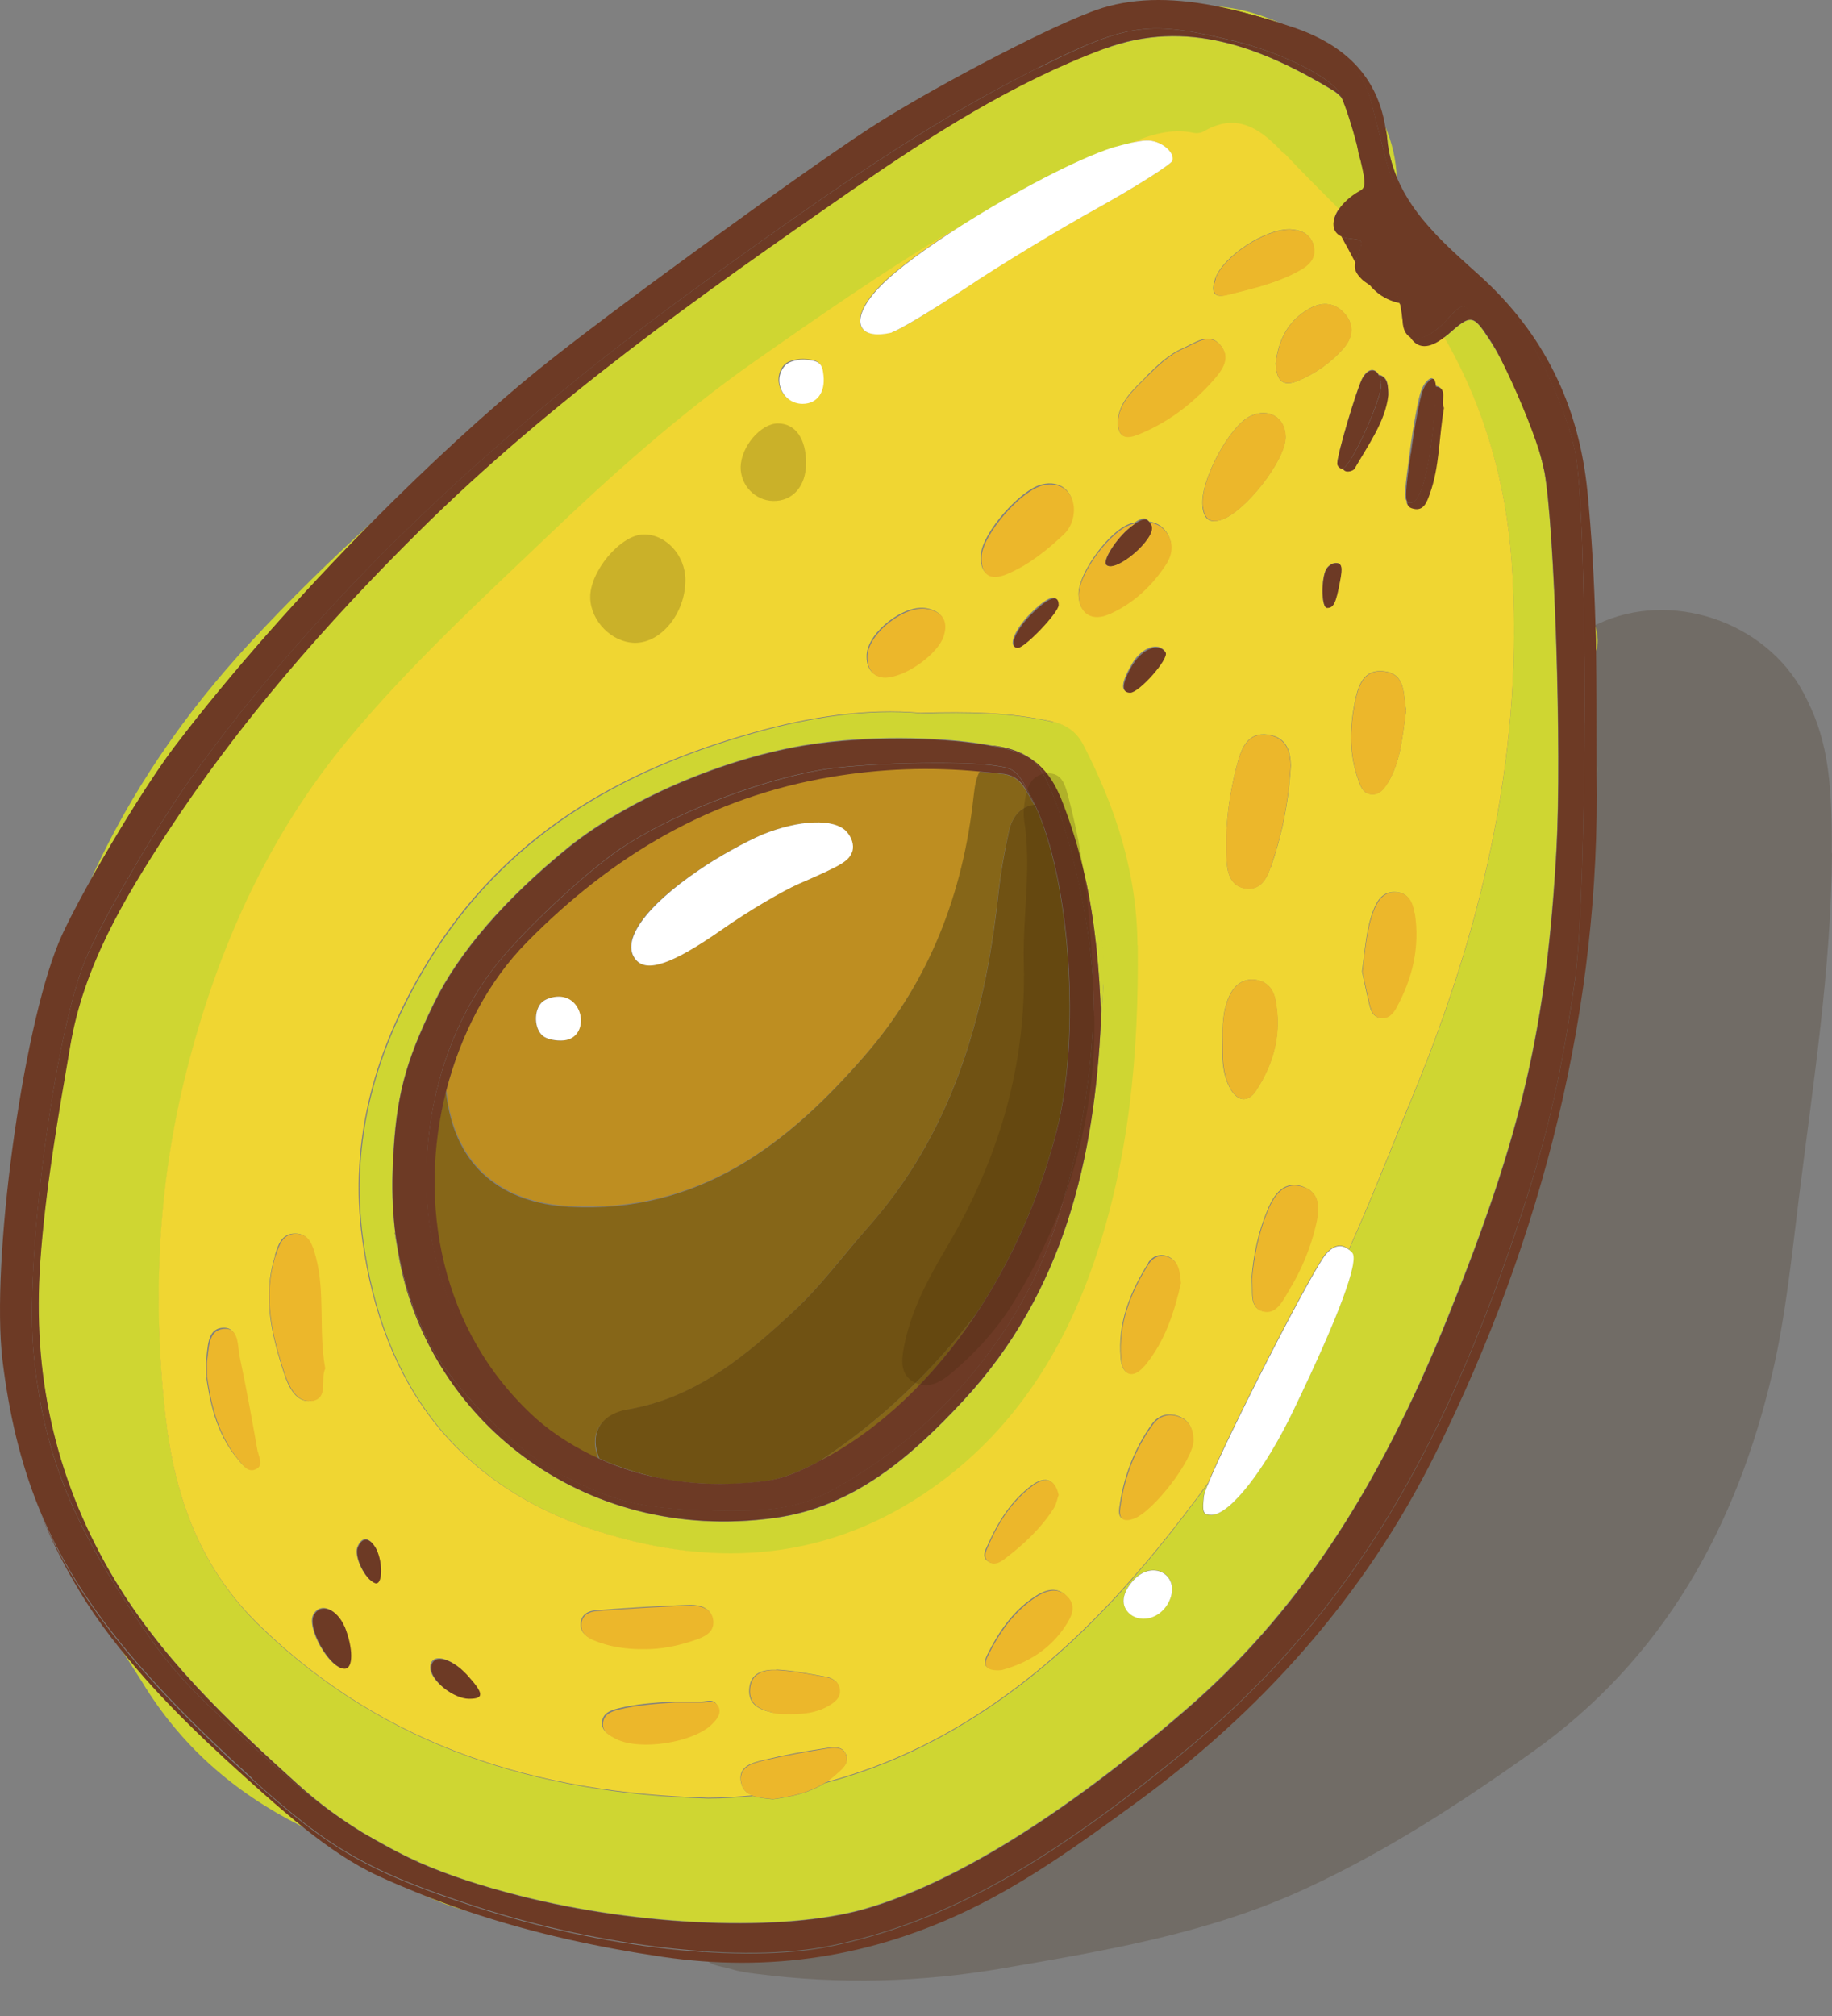 <svg width="40" height="44" viewBox="0 0 40 44" fill="none" xmlns="http://www.w3.org/2000/svg">
<rect x="0" y="0" width="40" height="44" fill="#808080" stroke="none"/>
<g id="Group">
<path id="Vector" opacity="0.21" d="M40 18.62C39.982 21.143 39.59 23.631 39.28 26.125C39.122 27.401 38.993 28.689 38.706 29.935C37.922 33.313 36.329 36.211 33.419 38.266C31.85 39.378 30.246 40.42 28.49 41.228C26.388 42.199 24.134 42.574 21.891 42.96C20.123 43.265 18.326 43.312 16.534 43.083C16.335 43.06 16.136 43.031 15.949 42.972C15.703 42.896 15.34 42.908 15.352 42.539C15.363 42.205 15.709 42.217 15.943 42.182C16.751 42.059 17.559 41.971 18.367 41.86C19.011 41.772 19.661 41.684 20.305 41.596C20.638 41.55 20.896 41.438 21.107 41.128C21.405 40.695 21.88 40.426 22.319 40.133C23.718 39.196 25.117 38.254 26.364 37.112C27.933 35.666 28.976 33.834 30.029 32.019C31.282 29.871 32.248 27.582 33.115 25.258C33.267 24.848 33.419 24.444 33.776 24.157C33.946 24.023 33.964 23.818 33.981 23.619C34.098 22.518 34.169 21.418 34.18 20.311C34.198 18.555 34.303 16.799 34.766 15.09C34.836 14.832 34.824 14.61 34.637 14.382C34.338 14.024 34.532 13.79 34.883 13.62C36.475 12.865 38.548 13.556 39.379 15.125C39.865 16.038 40.012 16.881 39.994 18.614L40 18.62Z" fill="#3D2308"/>
<g id="Group_2">
<path id="Vector_2" d="M34.865 16.717C34.865 16.77 34.865 16.823 34.865 16.875C34.871 16.823 34.871 16.764 34.865 16.717Z" fill="#CFD632"/>
<path id="Vector_3" d="M34.836 13.662C34.836 13.843 34.848 14.019 34.848 14.206C34.901 14.071 34.895 13.896 34.836 13.662Z" fill="#CFD632"/>
<path id="Vector_4" d="M22.986 15.757C22.073 15.552 21.154 15.54 20.123 15.57C18.952 15.464 17.699 15.652 16.476 15.997C13.525 16.823 11.031 18.274 9.374 20.973C8.209 22.87 7.629 24.895 7.934 27.079C8.367 30.216 9.983 32.453 13.133 33.448C15.72 34.261 18.162 34.056 20.381 32.488C22.096 31.276 23.215 29.567 23.899 27.588C24.678 25.334 24.889 23.01 24.866 20.639C24.848 19.07 24.391 17.654 23.695 16.284C23.548 15.997 23.332 15.827 22.992 15.751L22.986 15.757ZM24.093 21.482C24.075 21.722 24.069 21.962 24.04 22.196C24.04 22.208 24.04 22.22 24.04 22.226C23.905 25.276 23.232 28.203 21.037 30.568C19.907 31.785 18.642 32.897 16.921 33.132C12.67 33.717 9.315 30.925 8.695 27.366C8.689 27.33 8.683 27.295 8.677 27.26C8.66 27.149 8.636 27.038 8.625 26.926C8.625 26.915 8.625 26.897 8.625 26.885C8.566 26.4 8.548 25.89 8.578 25.346C8.642 23.941 8.841 23.192 9.468 21.898C10.012 20.78 11.025 19.615 12.413 18.485C13.794 17.379 16.013 16.454 17.893 16.214C19.169 16.044 20.691 16.085 21.663 16.272C21.675 16.272 21.686 16.272 21.692 16.272C21.968 16.307 22.207 16.378 22.407 16.495C22.459 16.524 22.506 16.553 22.541 16.582C22.799 16.77 22.992 17.033 23.138 17.384C23.378 17.964 23.554 18.549 23.683 19.152C23.97 19.872 24.134 20.634 24.081 21.476L24.093 21.482Z" fill="#CFD632"/>
<path id="Vector_5" d="M1.412 34.133C1.412 34.133 1.388 34.092 1.382 34.074C1.394 34.092 1.406 34.115 1.412 34.133Z" fill="#CFD632"/>
<path id="Vector_6" d="M10.059 41.667C10.182 41.702 10.299 41.731 10.422 41.766C9.983 41.626 9.55 41.468 9.116 41.292C9.421 41.444 9.731 41.573 10.059 41.667Z" fill="#CFD632"/>
<path id="Vector_7" d="M2.612 35.947C2.776 36.199 2.94 36.451 3.098 36.702C3.941 38.096 5.106 39.114 6.546 39.84C6.587 39.864 6.634 39.881 6.675 39.904C6.365 39.659 6.066 39.401 5.768 39.138C4.643 38.131 3.543 37.13 2.612 35.947Z" fill="#CFD632"/>
<path id="Vector_8" d="M30.498 3.874C30.48 3.487 30.398 3.119 30.246 2.767C30.258 2.849 30.275 2.925 30.287 3.013C30.316 3.329 30.392 3.61 30.498 3.874Z" fill="#CFD632"/>
<path id="Vector_9" d="M26.481 0.133C26.962 0.215 27.442 0.344 27.928 0.496C27.483 0.297 27.008 0.162 26.481 0.133Z" fill="#CFD632"/>
<path id="Vector_10" d="M24.104 1.052C22.108 1.795 20.316 2.954 18.572 4.155C15.281 6.432 12.02 8.744 9.151 11.577C7.091 13.609 5.205 15.769 3.625 18.192C2.694 19.621 1.821 21.084 1.529 22.811C1.259 24.38 0.984 25.954 0.873 27.541C0.703 29.947 1.177 32.201 2.407 34.314C3.467 36.14 4.954 37.539 6.488 38.927C6.728 39.143 6.968 39.342 7.225 39.53C7.237 39.541 7.249 39.547 7.266 39.559C7.477 39.711 7.694 39.858 7.916 39.992C8.01 40.051 8.104 40.103 8.203 40.156C8.344 40.238 8.49 40.314 8.63 40.39C8.765 40.461 8.906 40.531 9.046 40.595C9.075 40.607 9.105 40.619 9.134 40.636C9.784 40.923 10.498 41.157 11.335 41.368C13.976 42.041 17.108 42.164 18.87 41.661C20.808 41.105 23.22 39.618 25.873 37.323C28.285 35.245 30.07 32.581 31.622 28.712C33.22 24.755 33.765 22.407 33.981 18.526C34.098 16.372 33.94 11.519 33.718 10.289C33.683 10.137 33.648 9.985 33.607 9.839C33.431 9.265 33.097 8.481 32.775 7.843C32.699 7.708 32.617 7.567 32.535 7.439C32.16 6.859 32.125 6.853 31.61 7.304C31.581 7.327 31.558 7.345 31.528 7.368C31.552 7.409 31.581 7.45 31.604 7.497C32.43 8.972 32.886 10.57 33.004 12.256C33.291 16.319 32.401 20.159 30.861 23.894C30.392 25.03 29.953 26.171 29.45 27.283C29.473 27.301 29.497 27.319 29.52 27.348C29.672 27.535 29.227 28.729 28.25 30.761C27.629 32.066 26.844 33.067 26.446 33.067C26.259 33.067 26.241 33.014 26.282 32.651C26.282 32.61 26.323 32.511 26.376 32.382C24.959 34.32 23.402 36.123 21.318 37.452C20.252 38.136 19.14 38.622 18.004 38.921C17.658 39.138 17.266 39.219 16.874 39.272C16.722 39.255 16.569 39.243 16.441 39.202C16.119 39.231 15.791 39.255 15.463 39.255C11.722 39.143 8.437 38.136 5.726 35.543C4.386 34.261 3.824 32.71 3.619 30.93C3.332 28.39 3.449 25.884 4.075 23.402C4.749 20.733 5.849 18.262 7.618 16.143C8.929 14.569 10.434 13.181 11.909 11.771C13.349 10.395 14.831 9.066 16.464 7.919C17.945 6.877 19.432 5.84 20.99 4.933C22.137 4.201 23.501 3.481 24.298 3.23C24.426 3.195 24.561 3.159 24.684 3.13C25.123 2.954 25.574 2.802 26.072 2.914C26.136 2.925 26.224 2.914 26.282 2.878C27.038 2.433 27.57 2.867 28.033 3.364C28.419 3.78 28.829 4.184 29.233 4.588C29.327 4.447 29.473 4.301 29.684 4.184C29.819 4.114 29.836 4.032 29.713 3.516C29.684 3.435 29.666 3.347 29.649 3.253C29.643 3.224 29.637 3.2 29.631 3.171C29.526 2.761 29.391 2.352 29.298 2.141C29.239 2.076 29.175 2.018 29.099 1.971C27.553 1.04 25.914 0.396 24.11 1.07L24.104 1.052ZM24.754 34.478C25.199 33.998 25.82 34.413 25.504 34.987C25.316 35.315 24.93 35.42 24.678 35.227C24.462 35.04 24.485 34.77 24.754 34.478Z" fill="#CFD632"/>
<path id="Vector_11" d="M8.145 11.378C7.219 12.221 6.318 13.1 5.463 14.024C4.029 15.57 2.84 17.297 1.979 19.205C2.559 18.169 3.326 16.94 3.824 16.284C5.018 14.715 6.558 12.976 8.145 11.378Z" fill="#CFD632"/>
<path id="Vector_12" d="M28.033 3.353C27.57 2.855 27.038 2.422 26.282 2.867C26.224 2.902 26.136 2.914 26.072 2.902C25.574 2.791 25.123 2.943 24.684 3.119C24.825 3.089 24.953 3.066 25.024 3.066C25.328 3.054 25.656 3.318 25.592 3.511C25.551 3.599 24.831 4.055 23.97 4.535C23.121 5.004 21.804 5.794 21.066 6.297C20.328 6.789 19.608 7.222 19.468 7.252C18.665 7.445 18.531 6.935 19.216 6.239C19.561 5.882 20.229 5.402 20.984 4.916C19.427 5.829 17.939 6.865 16.458 7.901C14.825 9.049 13.349 10.372 11.903 11.753C10.422 13.164 8.917 14.557 7.612 16.126C5.844 18.251 4.743 20.721 4.07 23.385C3.443 25.867 3.326 28.372 3.613 30.913C3.818 32.693 4.374 34.244 5.721 35.526C8.431 38.125 11.722 39.132 15.457 39.237C15.785 39.237 16.113 39.214 16.435 39.185C16.294 39.138 16.195 39.044 16.171 38.851C16.136 38.529 16.458 38.465 16.698 38.406C17.137 38.301 17.582 38.219 18.027 38.154C18.18 38.131 18.384 38.096 18.466 38.277C18.56 38.482 18.373 38.605 18.244 38.728C18.168 38.798 18.086 38.851 18.004 38.904C19.14 38.605 20.252 38.119 21.318 37.434C23.396 36.105 24.959 34.303 26.376 32.365C26.809 31.305 28.648 27.711 28.946 27.36C29.128 27.161 29.292 27.137 29.45 27.266C29.953 26.154 30.392 25.006 30.861 23.877C32.401 20.142 33.291 16.302 33.004 12.239C32.881 10.553 32.43 8.955 31.604 7.48C31.581 7.439 31.552 7.398 31.528 7.351C31.195 7.615 30.937 7.609 30.773 7.328C30.703 7.281 30.65 7.193 30.633 7.058C30.615 6.877 30.597 6.742 30.574 6.637C30.568 6.625 30.562 6.608 30.55 6.608C30.24 6.537 30.041 6.385 29.883 6.186C29.83 6.157 29.784 6.122 29.743 6.081C29.608 5.946 29.567 5.853 29.596 5.718C29.544 5.618 29.497 5.519 29.438 5.419C29.38 5.314 29.327 5.226 29.286 5.138C29.075 5.039 29.069 4.799 29.233 4.559C28.829 4.155 28.425 3.751 28.033 3.335V3.353ZM26.259 11.062C26.177 10.536 26.839 9.289 27.307 9.078C27.705 8.897 28.062 9.113 28.068 9.535C28.074 10.044 27.166 11.197 26.651 11.349C26.382 11.431 26.288 11.303 26.253 11.062H26.259ZM26.845 23.73C26.681 23.414 26.68 23.069 26.692 22.729C26.692 22.384 26.692 22.044 26.845 21.728C26.956 21.5 27.137 21.354 27.401 21.383C27.647 21.412 27.793 21.576 27.84 21.799C27.992 22.524 27.822 23.192 27.424 23.801C27.237 24.087 26.997 24.029 26.845 23.73ZM27.746 18.919C27.658 19.176 27.518 19.445 27.178 19.387C26.874 19.334 26.798 19.059 26.786 18.807C26.739 18.081 26.827 17.373 27.014 16.671C27.108 16.319 27.243 15.974 27.682 16.032C28.144 16.091 28.179 16.483 28.185 16.717C28.133 17.566 27.98 18.251 27.752 18.919H27.746ZM27.852 7.931C27.91 7.427 28.121 6.988 28.607 6.725C28.888 6.573 29.169 6.608 29.38 6.871C29.584 7.123 29.52 7.386 29.327 7.609C29.052 7.919 28.712 8.159 28.326 8.317C27.98 8.458 27.869 8.27 27.852 7.931ZM28.935 12.462C28.97 12.362 29.075 12.286 29.163 12.286C29.292 12.286 29.315 12.374 29.251 12.69C29.163 13.17 29.11 13.264 28.97 13.264C28.858 13.264 28.841 12.719 28.935 12.462ZM30.129 22.214C29.983 22.191 29.93 22.062 29.901 21.939C29.836 21.676 29.784 21.412 29.737 21.201C29.807 20.716 29.825 20.282 29.983 19.873C30.07 19.644 30.199 19.445 30.486 19.469C30.755 19.492 30.837 19.703 30.872 19.919C30.995 20.657 30.832 21.348 30.469 21.998C30.398 22.126 30.293 22.238 30.123 22.214H30.129ZM30.299 17.08C30.217 17.221 30.106 17.361 29.918 17.332C29.754 17.309 29.702 17.151 29.655 17.016C29.456 16.471 29.467 15.915 29.573 15.359C29.643 15.002 29.748 14.587 30.229 14.651C30.709 14.715 30.633 15.178 30.703 15.5C30.621 16.05 30.591 16.6 30.305 17.08H30.299ZM30.305 8.633C30.24 9.195 29.877 9.693 29.573 10.22C29.549 10.266 29.444 10.296 29.391 10.284C29.35 10.272 29.327 10.249 29.309 10.22C29.257 10.22 29.198 10.167 29.198 10.108C29.198 9.915 29.614 8.51 29.743 8.258C29.86 8.036 30.018 8.018 30.106 8.182C30.117 8.182 30.135 8.182 30.147 8.188C30.305 8.253 30.311 8.411 30.311 8.627L30.305 8.633ZM28.671 5.349C28.736 5.595 28.589 5.765 28.396 5.882C27.892 6.174 27.325 6.297 26.768 6.438C26.446 6.52 26.458 6.297 26.534 6.075C26.704 5.601 27.611 4.992 28.168 5.004C28.373 5.015 28.601 5.08 28.677 5.349H28.671ZM25.018 8.223C25.264 7.977 25.51 7.737 25.832 7.597C26.101 7.48 26.411 7.222 26.663 7.556C26.874 7.843 26.64 8.118 26.446 8.329C25.996 8.832 25.457 9.23 24.825 9.482C24.503 9.611 24.386 9.47 24.409 9.137C24.462 8.744 24.754 8.493 25.024 8.223H25.018ZM21.569 34.074C21.435 33.981 21.505 33.846 21.558 33.735C21.786 33.22 22.079 32.745 22.535 32.412C22.77 32.242 23.01 32.224 23.098 32.617C23.068 32.704 23.051 32.816 22.992 32.904C22.711 33.348 22.331 33.7 21.915 34.016C21.815 34.092 21.686 34.162 21.569 34.074ZM8.18 34.542C7.963 34.466 7.723 33.969 7.799 33.77C7.899 33.518 8.063 33.541 8.203 33.793C8.355 34.098 8.344 34.595 8.18 34.542ZM6.002 27.395C6.072 27.167 6.154 26.915 6.447 26.921C6.745 26.921 6.81 27.184 6.874 27.413C7.091 28.209 6.933 29.04 7.085 29.865C6.968 30.088 7.173 30.521 6.786 30.574C6.476 30.62 6.3 30.275 6.212 30.006C5.931 29.157 5.721 28.296 6.008 27.401L6.002 27.395ZM5.2 31.856C4.708 31.282 4.579 30.574 4.497 30.012C4.497 29.795 4.491 29.742 4.497 29.69C4.544 29.415 4.515 29.011 4.848 28.981C5.205 28.946 5.159 29.356 5.211 29.596C5.358 30.281 5.486 30.972 5.604 31.662C5.627 31.791 5.738 31.967 5.545 32.043C5.381 32.107 5.282 31.949 5.194 31.85L5.2 31.856ZM24.661 15.102C24.456 15.102 24.473 14.897 24.725 14.47C24.93 14.13 25.293 14.001 25.433 14.218C25.51 14.358 24.86 15.096 24.661 15.096V15.102ZM24.842 20.628C24.866 22.999 24.655 25.323 23.876 27.576C23.191 29.561 22.073 31.27 20.358 32.476C18.139 34.039 15.697 34.25 13.109 33.436C9.959 32.441 8.344 30.205 7.91 27.067C7.606 24.878 8.191 22.852 9.351 20.962C11.008 18.257 13.502 16.811 16.452 15.986C17.682 15.64 18.929 15.453 20.1 15.558C21.13 15.529 22.049 15.541 22.963 15.746C23.302 15.822 23.519 15.986 23.665 16.278C24.368 17.648 24.825 19.065 24.836 20.634L24.842 20.628ZM22.202 14.124C21.997 14.124 22.149 13.744 22.483 13.404C22.875 13.012 23.092 12.936 23.092 13.188C23.092 13.351 22.354 14.124 22.202 14.124ZM10.164 36.527C10.545 36.943 10.557 37.06 10.217 37.06C9.878 37.06 9.392 36.667 9.392 36.398C9.392 36.07 9.807 36.147 10.164 36.527ZM13.01 35.145C13.695 35.093 14.38 35.046 15.065 35.028C15.276 35.023 15.533 35.087 15.557 35.356C15.58 35.62 15.346 35.713 15.141 35.784C14.778 35.907 14.409 35.983 14.023 35.977C13.66 35.977 13.303 35.93 12.963 35.789C12.805 35.725 12.67 35.631 12.676 35.438C12.688 35.233 12.846 35.157 13.01 35.145ZM13.431 37.932C13.285 37.856 13.127 37.774 13.145 37.581C13.162 37.388 13.332 37.329 13.49 37.288C13.894 37.188 14.31 37.159 14.725 37.136C14.924 37.136 15.123 37.136 15.316 37.136C15.434 37.136 15.58 37.066 15.656 37.218C15.732 37.376 15.627 37.493 15.527 37.598C15.135 38.008 13.947 38.195 13.425 37.932H13.431ZM25.07 27.559C25.158 27.418 25.328 27.348 25.504 27.424C25.72 27.518 25.744 27.723 25.767 27.986C25.633 28.607 25.422 29.262 24.971 29.801C24.731 30.088 24.497 30.012 24.468 29.649C24.397 28.882 24.672 28.197 25.076 27.559H25.07ZM24.725 11.414C24.725 11.414 24.76 11.408 24.778 11.402C24.936 11.291 25.024 11.291 25.088 11.384C25.229 11.402 25.363 11.461 25.463 11.607C25.633 11.847 25.58 12.104 25.433 12.321C25.129 12.778 24.725 13.146 24.227 13.375C23.841 13.55 23.56 13.375 23.548 12.983C23.531 12.503 24.268 11.507 24.731 11.414H24.725ZM21.417 12.099C21.452 11.624 22.278 10.682 22.752 10.571C23.144 10.477 23.437 10.711 23.431 11.109C23.431 11.314 23.355 11.507 23.209 11.642C22.84 11.987 22.448 12.309 21.979 12.503C21.587 12.666 21.388 12.508 21.417 12.099ZM20.235 13.275C20.562 13.34 20.691 13.545 20.586 13.872C20.463 14.253 19.754 14.774 19.298 14.774C19.052 14.762 18.905 14.587 18.923 14.282C18.958 13.785 19.754 13.176 20.235 13.275ZM17.137 7.948C17.213 7.872 17.418 7.819 17.606 7.837C17.875 7.86 17.945 7.925 17.963 8.177C18.004 8.545 17.822 8.797 17.506 8.797C17.061 8.797 16.833 8.253 17.137 7.948ZM7.506 36.41C7.178 36.41 6.669 35.497 6.845 35.227C6.997 34.964 7.342 35.11 7.506 35.491C7.7 35.971 7.7 36.416 7.506 36.416V36.41ZM16.95 36.439C17.307 36.457 17.658 36.527 18.01 36.591C18.15 36.615 18.297 36.679 18.32 36.849C18.349 37.042 18.209 37.142 18.068 37.224C17.811 37.37 17.53 37.411 17.108 37.399C17.108 37.399 16.985 37.399 16.862 37.376C16.581 37.317 16.329 37.2 16.359 36.855C16.388 36.504 16.675 36.433 16.95 36.445V36.439ZM23.238 35.479C22.898 36 22.389 36.293 21.85 36.433C21.546 36.451 21.435 36.369 21.552 36.123C21.804 35.614 22.114 35.157 22.6 34.841C22.816 34.701 23.08 34.607 23.291 34.841C23.496 35.058 23.361 35.292 23.232 35.485L23.238 35.479ZM24.731 33.132C24.532 33.202 24.403 33.149 24.438 32.915C24.526 32.242 24.76 31.627 25.152 31.077C25.293 30.884 25.504 30.825 25.732 30.907C25.966 30.995 26.048 31.188 26.042 31.422C26.042 31.844 25.164 32.985 24.731 33.132ZM28.144 28.133C28.01 28.355 27.869 28.695 27.565 28.613C27.254 28.525 27.366 28.162 27.325 27.91C27.366 27.377 27.477 26.868 27.682 26.388C27.822 26.054 28.045 25.75 28.46 25.902C28.853 26.049 28.794 26.429 28.718 26.745C28.601 27.237 28.408 27.705 28.144 28.138V28.133ZM31.259 8.253C31.294 8.253 31.317 8.305 31.323 8.417C31.61 8.44 31.429 8.738 31.511 8.879C31.399 9.523 31.417 10.161 31.2 10.758C31.142 10.922 31.072 11.139 30.843 11.08C30.732 11.051 30.703 10.992 30.709 10.928C30.65 10.864 30.679 10.618 30.779 9.88C30.855 9.283 30.972 8.662 31.031 8.522C31.083 8.37 31.195 8.253 31.259 8.253Z" fill="#F0D632"/>
<path id="Vector_13" d="M27.682 16.038C27.248 15.98 27.108 16.325 27.014 16.676C26.827 17.379 26.739 18.087 26.786 18.813C26.803 19.065 26.874 19.34 27.178 19.393C27.518 19.451 27.658 19.182 27.746 18.924C27.974 18.257 28.127 17.572 28.179 16.723C28.173 16.489 28.138 16.103 27.676 16.038H27.682Z" fill="#ECB72B"/>
<path id="Vector_14" d="M6.804 30.579C7.19 30.526 6.985 30.093 7.102 29.871C6.95 29.045 7.108 28.214 6.892 27.418C6.827 27.19 6.763 26.932 6.464 26.926C6.171 26.926 6.095 27.178 6.019 27.4C5.732 28.296 5.943 29.157 6.224 30.005C6.318 30.275 6.488 30.62 6.798 30.573L6.804 30.579Z" fill="#ECB72B"/>
<path id="Vector_15" d="M24.239 13.398C24.743 13.17 25.141 12.801 25.445 12.344C25.592 12.128 25.644 11.87 25.474 11.63C25.369 11.484 25.24 11.425 25.1 11.408C25.111 11.431 25.129 11.449 25.141 11.478C25.24 11.759 24.345 12.52 24.151 12.327C24.064 12.239 24.368 11.753 24.672 11.513C24.719 11.472 24.754 11.454 24.79 11.425C24.772 11.425 24.754 11.431 24.737 11.437C24.274 11.537 23.537 12.526 23.554 13.006C23.566 13.398 23.853 13.579 24.233 13.398H24.239Z" fill="#ECB72B"/>
<path id="Vector_16" d="M28.472 25.914C28.056 25.762 27.834 26.066 27.693 26.4C27.488 26.886 27.383 27.395 27.336 27.922C27.377 28.173 27.266 28.542 27.576 28.624C27.875 28.706 28.021 28.367 28.156 28.144C28.419 27.711 28.613 27.243 28.73 26.751C28.806 26.435 28.858 26.054 28.472 25.908V25.914Z" fill="#ECB72B"/>
<path id="Vector_17" d="M26.657 11.349C27.172 11.197 28.08 10.044 28.074 9.534C28.068 9.113 27.711 8.902 27.313 9.078C26.839 9.288 26.183 10.535 26.265 11.062C26.3 11.296 26.394 11.425 26.663 11.349H26.657Z" fill="#ECB72B"/>
<path id="Vector_18" d="M24.836 9.493C25.469 9.242 26.007 8.838 26.458 8.34C26.645 8.129 26.886 7.854 26.675 7.567C26.423 7.234 26.119 7.491 25.843 7.608C25.521 7.749 25.275 7.989 25.029 8.235C24.76 8.504 24.468 8.756 24.415 9.148C24.391 9.482 24.514 9.622 24.831 9.493H24.836Z" fill="#ECB72B"/>
<path id="Vector_19" d="M30.234 14.656C29.754 14.592 29.649 15.014 29.579 15.365C29.473 15.921 29.462 16.477 29.661 17.021C29.707 17.156 29.76 17.314 29.924 17.338C30.111 17.367 30.223 17.226 30.305 17.086C30.591 16.606 30.621 16.056 30.703 15.505C30.633 15.183 30.709 14.721 30.229 14.656H30.234Z" fill="#ECB72B"/>
<path id="Vector_20" d="M27.43 23.8C27.828 23.197 27.998 22.524 27.846 21.798C27.799 21.576 27.646 21.406 27.406 21.383C27.143 21.353 26.962 21.5 26.85 21.728C26.698 22.044 26.692 22.39 26.698 22.729C26.692 23.074 26.692 23.414 26.85 23.73C27.003 24.029 27.242 24.087 27.43 23.8Z" fill="#ECB72B"/>
<path id="Vector_21" d="M21.997 12.526C22.465 12.327 22.857 12.011 23.226 11.665C23.373 11.525 23.443 11.338 23.449 11.133C23.449 10.735 23.156 10.5 22.77 10.594C22.295 10.705 21.476 11.648 21.435 12.122C21.405 12.538 21.605 12.696 21.997 12.526Z" fill="#ECB72B"/>
<path id="Vector_22" d="M30.884 19.925C30.849 19.709 30.767 19.498 30.498 19.474C30.211 19.451 30.082 19.656 29.994 19.878C29.836 20.288 29.813 20.721 29.748 21.207C29.795 21.418 29.848 21.681 29.912 21.945C29.942 22.068 29.994 22.197 30.141 22.22C30.305 22.249 30.416 22.132 30.486 22.003C30.843 21.354 31.007 20.663 30.89 19.925H30.884Z" fill="#ECB72B"/>
<path id="Vector_23" d="M12.98 35.807C13.32 35.947 13.677 35.994 14.04 35.994C14.427 36 14.795 35.924 15.158 35.801C15.369 35.731 15.598 35.637 15.574 35.374C15.551 35.104 15.293 35.04 15.082 35.046C14.397 35.063 13.712 35.11 13.027 35.163C12.863 35.175 12.699 35.251 12.694 35.456C12.682 35.649 12.822 35.742 12.98 35.807Z" fill="#ECB72B"/>
<path id="Vector_24" d="M24.988 29.818C25.439 29.28 25.644 28.624 25.785 28.004C25.761 27.74 25.738 27.535 25.521 27.442C25.352 27.366 25.182 27.436 25.088 27.576C24.684 28.214 24.415 28.899 24.479 29.666C24.508 30.023 24.743 30.105 24.983 29.818H24.988Z" fill="#ECB72B"/>
<path id="Vector_25" d="M25.75 30.925C25.521 30.837 25.311 30.901 25.17 31.095C24.772 31.645 24.544 32.265 24.456 32.933C24.426 33.167 24.549 33.22 24.748 33.149C25.176 33.003 26.054 31.861 26.06 31.44C26.06 31.206 25.978 31.013 25.75 30.925Z" fill="#ECB72B"/>
<path id="Vector_26" d="M5.627 31.686C5.504 30.995 5.381 30.304 5.235 29.619C5.182 29.379 5.229 28.963 4.872 29.005C4.538 29.04 4.567 29.438 4.52 29.713C4.515 29.765 4.52 29.818 4.52 30.035C4.602 30.597 4.737 31.299 5.223 31.879C5.311 31.984 5.41 32.142 5.574 32.072C5.762 31.996 5.656 31.814 5.633 31.692L5.627 31.686Z" fill="#ECB72B"/>
<path id="Vector_27" d="M26.546 6.081C26.47 6.297 26.458 6.52 26.78 6.444C27.336 6.303 27.904 6.18 28.408 5.888C28.607 5.776 28.753 5.607 28.683 5.355C28.613 5.086 28.384 5.021 28.173 5.009C27.617 4.998 26.71 5.607 26.54 6.081H26.546Z" fill="#ECB72B"/>
<path id="Vector_28" d="M29.333 7.608C29.526 7.392 29.59 7.128 29.385 6.871C29.175 6.607 28.894 6.572 28.613 6.724C28.127 6.982 27.916 7.427 27.857 7.93C27.869 8.27 27.98 8.451 28.331 8.317C28.718 8.159 29.058 7.919 29.333 7.608Z" fill="#ECB72B"/>
<path id="Vector_29" d="M22.617 34.858C22.137 35.175 21.821 35.631 21.569 36.141C21.446 36.386 21.564 36.474 21.868 36.451C22.407 36.304 22.91 36.018 23.256 35.497C23.384 35.303 23.519 35.069 23.314 34.853C23.098 34.624 22.834 34.718 22.623 34.853L22.617 34.858Z" fill="#ECB72B"/>
<path id="Vector_30" d="M15.679 37.241C15.603 37.089 15.463 37.159 15.34 37.159C15.141 37.159 14.942 37.159 14.748 37.159C14.333 37.183 13.917 37.212 13.513 37.312C13.355 37.352 13.185 37.411 13.168 37.604C13.144 37.797 13.308 37.879 13.455 37.955C13.976 38.219 15.158 38.032 15.556 37.622C15.656 37.516 15.761 37.399 15.685 37.241H15.679Z" fill="#ECB72B"/>
<path id="Vector_31" d="M19.315 14.791C19.772 14.791 20.48 14.27 20.603 13.89C20.709 13.562 20.586 13.357 20.252 13.293C19.772 13.193 18.976 13.808 18.941 14.3C18.923 14.604 19.069 14.78 19.315 14.791Z" fill="#ECB72B"/>
<path id="Vector_32" d="M18.472 38.289C18.39 38.107 18.185 38.143 18.033 38.166C17.588 38.236 17.143 38.318 16.704 38.418C16.464 38.476 16.148 38.541 16.177 38.863C16.201 39.056 16.3 39.144 16.441 39.196C16.57 39.243 16.727 39.249 16.874 39.267C17.266 39.214 17.658 39.132 18.004 38.915C18.086 38.863 18.168 38.81 18.244 38.74C18.373 38.623 18.554 38.5 18.466 38.289H18.472Z" fill="#ECB72B"/>
<path id="Vector_33" d="M16.88 37.388C17.003 37.417 17.131 37.411 17.126 37.411C17.547 37.423 17.828 37.382 18.086 37.235C18.226 37.153 18.367 37.054 18.337 36.861C18.314 36.691 18.168 36.632 18.027 36.603C17.676 36.539 17.319 36.468 16.968 36.451C16.692 36.439 16.405 36.509 16.376 36.861C16.347 37.206 16.605 37.317 16.88 37.382V37.388Z" fill="#ECB72B"/>
<path id="Vector_34" d="M23.01 32.915C23.068 32.827 23.08 32.716 23.115 32.628C23.027 32.236 22.787 32.248 22.553 32.423C22.096 32.757 21.798 33.231 21.575 33.746C21.528 33.857 21.458 33.992 21.587 34.086C21.704 34.173 21.833 34.103 21.932 34.027C22.348 33.711 22.729 33.36 23.01 32.915Z" fill="#ECB72B"/>
<path id="Vector_35" d="M9.772 23.988C9.989 25.451 10.966 26.247 12.442 26.323C15.252 26.476 17.196 24.983 18.9 23.016C20.311 21.389 21.042 19.474 21.271 17.349C21.288 17.168 21.312 16.981 21.399 16.828C20.311 16.723 19.227 16.77 18.15 16.945C15.521 17.385 13.373 18.655 11.499 20.557C10.668 21.4 10.065 22.542 9.743 23.795C9.755 23.853 9.766 23.918 9.772 23.976V23.988ZM12.313 22.706C12.137 22.729 11.932 22.682 11.845 22.606C11.657 22.454 11.651 22.05 11.821 21.88C11.897 21.804 12.061 21.752 12.19 21.752C12.758 21.752 12.863 22.641 12.307 22.706H12.313ZM18.607 18.573C18.531 18.79 18.402 18.866 17.43 19.293C17.085 19.445 16.341 19.878 15.767 20.282C14.678 21.043 14.116 21.236 13.876 20.944C13.537 20.54 14.069 19.791 15.258 18.988C15.662 18.707 16.282 18.368 16.64 18.216C17.442 17.888 18.215 17.859 18.478 18.151C18.595 18.28 18.642 18.444 18.607 18.573Z" fill="#BE8E21"/>
<path id="Vector_36" d="M24.04 22.196C24.069 21.962 24.075 21.722 24.093 21.482C24.145 20.639 23.982 19.878 23.695 19.158C23.911 20.136 24.005 21.148 24.04 22.196Z" fill="#CFD632"/>
<path id="Vector_37" d="M13.707 30.767C15.2 30.509 16.294 29.59 17.336 28.612C17.916 28.074 18.39 27.418 18.917 26.827C20.761 24.76 21.493 22.261 21.786 19.58C21.839 19.094 21.921 18.614 22.026 18.14C22.09 17.859 22.26 17.607 22.582 17.572C22.518 17.455 22.453 17.338 22.383 17.227C22.272 17.045 22.143 16.934 21.921 16.899C21.745 16.875 21.569 16.863 21.388 16.846C21.306 16.992 21.282 17.18 21.259 17.367C21.031 19.492 20.299 21.406 18.888 23.034C17.184 25 15.24 26.493 12.43 26.341C10.955 26.259 9.977 25.469 9.76 24.005C9.749 23.941 9.743 23.882 9.731 23.824C9.111 26.241 9.579 29.069 11.698 30.983C12.085 31.334 12.559 31.627 13.074 31.855C12.852 31.323 13.074 30.89 13.701 30.784L13.707 30.767Z" fill="#866618"/>
<path id="Vector_38" d="M17.893 31.891C19.192 31.229 20.375 30.099 21.312 28.677C20.363 29.918 19.239 31.001 17.893 31.891Z" fill="#866618"/>
<path id="Vector_39" d="M22.032 18.134C21.927 18.608 21.845 19.094 21.792 19.574C21.499 22.255 20.767 24.755 18.923 26.821C18.396 27.418 17.922 28.068 17.342 28.606C16.294 29.584 15.2 30.503 13.712 30.761C13.092 30.866 12.869 31.305 13.086 31.832C13.548 32.043 14.052 32.195 14.567 32.294C15.059 32.376 15.568 32.406 16.101 32.382C16.874 32.341 17.131 32.271 17.811 31.937C17.84 31.926 17.869 31.908 17.893 31.89C19.239 31.006 20.363 29.918 21.312 28.677C22.085 27.512 22.694 26.148 23.068 24.684C23.595 22.6 23.361 19.234 22.6 17.584C22.6 17.584 22.594 17.572 22.588 17.566C22.266 17.601 22.096 17.847 22.032 18.134Z" fill="#866618"/>
<path id="Vector_40" opacity="0.3" d="M22.032 18.134C21.927 18.608 21.845 19.094 21.792 19.574C21.499 22.255 20.767 24.755 18.923 26.821C18.396 27.418 17.922 28.068 17.342 28.606C16.294 29.584 15.2 30.503 13.712 30.761C13.092 30.866 12.869 31.305 13.086 31.832C13.548 32.043 14.052 32.195 14.567 32.294C15.059 32.376 15.568 32.406 16.101 32.382C16.874 32.341 17.131 32.271 17.811 31.937C17.84 31.926 17.869 31.908 17.893 31.89C19.239 31.006 20.363 29.918 21.312 28.677C22.085 27.512 22.694 26.148 23.068 24.684C23.595 22.6 23.361 19.234 22.6 17.584C22.6 17.584 22.594 17.572 22.588 17.566C22.266 17.601 22.096 17.847 22.032 18.134Z" fill="#3D2308"/>
<path id="Vector_41" d="M19.473 7.251C19.614 7.216 20.334 6.783 21.072 6.297C21.809 5.8 23.127 5.003 23.976 4.535C24.836 4.055 25.551 3.599 25.597 3.511C25.662 3.318 25.334 3.054 25.029 3.066C24.959 3.066 24.83 3.089 24.69 3.118C24.567 3.148 24.427 3.183 24.303 3.218C23.513 3.47 22.149 4.19 20.996 4.921C20.235 5.402 19.573 5.887 19.227 6.244C18.543 6.941 18.671 7.45 19.479 7.257L19.473 7.251Z" fill="white"/>
<path id="Vector_42" d="M17.524 8.814C17.84 8.814 18.021 8.563 17.98 8.194C17.957 7.942 17.892 7.878 17.623 7.854C17.436 7.831 17.231 7.889 17.155 7.966C16.85 8.27 17.079 8.814 17.524 8.814Z" fill="white"/>
<path id="Vector_43" d="M16.645 18.216C16.288 18.368 15.668 18.708 15.264 18.989C14.081 19.791 13.548 20.546 13.882 20.944C14.122 21.236 14.684 21.043 15.773 20.282C16.347 19.878 17.09 19.445 17.436 19.293C18.402 18.872 18.537 18.796 18.613 18.573C18.648 18.444 18.601 18.28 18.484 18.151C18.22 17.859 17.453 17.888 16.645 18.216Z" fill="white"/>
<path id="Vector_44" d="M12.196 21.752C12.067 21.752 11.903 21.804 11.827 21.88C11.652 22.056 11.663 22.454 11.851 22.606C11.938 22.682 12.143 22.723 12.319 22.706C12.875 22.641 12.764 21.752 12.202 21.752H12.196Z" fill="white"/>
<path id="Vector_45" d="M28.952 27.372C28.654 27.723 26.815 31.317 26.382 32.377C26.329 32.505 26.294 32.605 26.288 32.646C26.247 33.003 26.265 33.062 26.452 33.062C26.856 33.062 27.635 32.06 28.255 30.755C29.233 28.724 29.678 27.524 29.526 27.342C29.503 27.313 29.479 27.301 29.456 27.278C29.297 27.149 29.128 27.172 28.952 27.372Z" fill="white"/>
<path id="Vector_46" d="M25.504 34.993C25.82 34.419 25.199 34.004 24.754 34.484C24.485 34.777 24.462 35.052 24.678 35.233C24.93 35.426 25.322 35.321 25.504 34.993Z" fill="white"/>
<path id="Vector_47" d="M34.859 16.565C34.859 15.728 34.859 14.949 34.848 14.2C34.848 14.018 34.842 13.837 34.836 13.656C34.807 12.643 34.754 11.683 34.66 10.723C34.473 8.855 33.718 7.281 32.289 5.999C31.599 5.378 30.861 4.746 30.498 3.868C30.392 3.604 30.31 3.323 30.287 3.007C30.281 2.92 30.264 2.843 30.246 2.761C30.059 1.637 29.333 0.97 28.25 0.601C28.144 0.566 28.033 0.531 27.927 0.496C27.448 0.344 26.962 0.215 26.481 0.133C26.429 0.127 26.382 0.115 26.329 0.11C26.587 0.151 26.856 0.209 27.137 0.285C28.94 0.754 29.701 1.286 29.953 2.287C30.006 2.504 30.141 3.007 30.234 3.394C30.398 4.038 30.504 4.207 31.247 5.027C31.692 5.524 32.225 6.051 32.412 6.18C33.086 6.637 34.122 8.574 34.391 9.868C34.672 11.197 34.66 19.392 34.391 21.383C34.098 23.402 33.823 24.643 33.261 26.382C31.434 32.014 29.239 35.491 25.715 38.353C22.682 40.824 20.504 41.994 18.115 42.486C16.224 42.867 13.144 42.521 10.393 41.626C8.057 40.865 7.196 40.367 5.51 38.845C3.022 36.58 1.628 34.87 0.838 32.915C0.996 33.313 1.171 33.705 1.376 34.092C1.388 34.109 1.4 34.133 1.406 34.15C1.552 34.419 1.704 34.683 1.874 34.952C2.102 35.309 2.348 35.643 2.606 35.965C3.543 37.147 4.637 38.154 5.762 39.155C6.06 39.419 6.359 39.676 6.669 39.922C7.167 40.314 7.682 40.677 8.267 40.947C8.543 41.075 8.824 41.192 9.11 41.309C9.544 41.485 9.977 41.643 10.416 41.784C11.727 42.211 13.08 42.504 14.462 42.709C16.815 43.054 19.028 42.709 21.165 41.678C22.448 41.058 23.589 40.232 24.731 39.401C27.535 37.364 29.784 34.853 31.335 31.738C33.718 26.95 34.947 21.898 34.859 16.893C34.859 16.84 34.859 16.787 34.859 16.735C34.859 16.688 34.859 16.635 34.859 16.588V16.565Z" fill="#6D3A25"/>
<path id="Vector_48" d="M9.14 40.63C9.111 40.619 9.081 40.607 9.052 40.589C9.081 40.601 9.111 40.613 9.14 40.63Z" fill="#6D3A25"/>
<path id="Vector_49" d="M33.712 10.225C33.689 10.114 33.654 9.979 33.607 9.827C33.648 9.979 33.689 10.126 33.718 10.278C33.718 10.26 33.712 10.237 33.706 10.219L33.712 10.225Z" fill="#6D3A25"/>
<path id="Vector_50" d="M7.916 39.992C7.694 39.858 7.477 39.711 7.266 39.559C7.483 39.717 7.699 39.858 7.916 39.992Z" fill="#6D3A25"/>
<path id="Vector_51" d="M8.63 40.39C8.484 40.314 8.344 40.238 8.203 40.156C8.344 40.238 8.49 40.314 8.63 40.39Z" fill="#6D3A25"/>
<path id="Vector_52" d="M22.688 1.468C20.556 2.545 18.771 3.698 15.176 6.303C10.492 9.704 6.856 13.24 4.163 16.992C3.39 18.081 2.208 20.124 1.857 20.961C1.172 22.671 0.528 27.547 0.738 29.584C0.943 31.627 1.535 33.149 2.91 35.215C3.736 36.456 4.087 36.837 5.89 38.447C6.359 38.868 6.798 39.225 7.231 39.541C6.979 39.354 6.734 39.155 6.493 38.939C4.96 37.551 3.472 36.152 2.413 34.326C1.183 32.207 0.709 29.959 0.879 27.553C0.99 25.966 1.265 24.392 1.535 22.823C1.827 21.096 2.7 19.632 3.631 18.204C5.211 15.786 7.102 13.626 9.157 11.589C12.02 8.756 15.287 6.444 18.578 4.166C20.322 2.96 22.114 1.807 24.11 1.064C25.914 0.391 27.553 1.04 29.099 1.965C29.175 2.012 29.245 2.071 29.298 2.135C29.274 2.082 29.257 2.041 29.239 2.012C29.011 1.667 27.957 1.14 26.979 0.906C25.1 0.437 24.631 0.502 22.694 1.474L22.688 1.468Z" fill="#6D3A25"/>
<path id="Vector_53" d="M29.643 3.241C29.655 3.329 29.678 3.417 29.707 3.505C29.69 3.429 29.666 3.341 29.643 3.241Z" fill="#6D3A25"/>
<path id="Vector_54" d="M31.534 7.363C31.534 7.363 31.587 7.322 31.616 7.298C32.125 6.847 32.16 6.853 32.541 7.433C32.629 7.568 32.705 7.702 32.781 7.837C32.535 7.345 32.301 6.947 32.149 6.812C31.932 6.619 31.921 6.619 31.552 7.017C31.241 7.345 30.949 7.45 30.779 7.339C30.943 7.62 31.195 7.626 31.534 7.363Z" fill="#6D3A25"/>
<path id="Vector_55" d="M29.596 5.735C29.602 5.694 29.614 5.653 29.637 5.607C29.778 5.226 29.789 5.249 29.45 5.203C29.385 5.197 29.333 5.179 29.286 5.156C29.327 5.238 29.38 5.331 29.438 5.437C29.491 5.536 29.544 5.636 29.596 5.735Z" fill="#6D3A25"/>
<path id="Vector_56" d="M30.556 6.619C30.556 6.619 30.574 6.637 30.58 6.649C30.521 6.368 30.433 6.309 30.234 6.309C30.129 6.309 30 6.262 29.883 6.192C30.041 6.391 30.24 6.543 30.55 6.613L30.556 6.619Z" fill="#6D3A25"/>
<path id="Vector_57" d="M8.625 26.932C8.636 27.044 8.66 27.155 8.677 27.266C8.654 27.143 8.636 27.02 8.619 26.891C8.619 26.903 8.619 26.921 8.619 26.932H8.625Z" fill="#6D3A25"/>
<path id="Vector_58" d="M23.15 17.39C23.004 17.039 22.811 16.776 22.553 16.588C23.115 17.086 23.876 20.089 23.876 21.822C23.876 23.555 23.443 25.878 22.787 27.442C22.038 29.244 20.58 30.983 18.929 32.06C17.711 32.862 17.231 32.997 15.621 32.962C14.075 32.938 13.449 32.798 12.296 32.201C11.195 31.633 9.784 30.21 9.274 29.122C9.005 28.56 8.812 27.98 8.695 27.36C9.315 30.925 12.67 33.711 16.921 33.126C18.648 32.886 19.907 31.779 21.037 30.562C23.232 28.197 23.905 25.27 24.04 22.22C24.04 22.208 24.04 22.196 24.04 22.191C24.005 21.143 23.911 20.13 23.695 19.152C23.56 18.549 23.384 17.964 23.15 17.384V17.39Z" fill="#6D3A25"/>
<path id="Vector_59" d="M21.698 16.278C21.698 16.278 21.675 16.278 21.669 16.278C21.985 16.337 22.243 16.413 22.418 16.501C22.213 16.384 21.979 16.313 21.704 16.278H21.698Z" fill="#6D3A25"/>
<path id="Vector_60" d="M9.959 28.765C10.317 29.502 11.242 30.679 11.839 31.136C12.641 31.75 13.566 32.137 14.567 32.3C14.046 32.207 13.548 32.049 13.086 31.838C12.571 31.604 12.102 31.311 11.71 30.966C9.591 29.057 9.122 26.224 9.743 23.806C10.065 22.554 10.668 21.412 11.499 20.569C13.373 18.667 15.521 17.396 18.15 16.957C19.227 16.776 20.317 16.735 21.4 16.84C21.575 16.858 21.751 16.869 21.932 16.893C22.155 16.928 22.284 17.045 22.395 17.221C22.465 17.332 22.53 17.449 22.594 17.566C22.594 17.566 22.6 17.578 22.606 17.584C22.582 17.537 22.565 17.49 22.541 17.449C22.202 16.805 22.172 16.776 21.716 16.712C20.914 16.6 18.759 16.659 17.898 16.811C16.452 17.074 14.649 17.789 13.548 18.526C12.735 19.082 11.3 20.429 10.744 21.178C9.181 23.256 8.853 26.417 9.959 28.765Z" fill="#6D3A25"/>
<path id="Vector_61" d="M31.311 9.107C31.2 10.272 31.03 10.922 30.82 10.969C30.779 10.975 30.744 10.975 30.726 10.951C30.726 11.021 30.75 11.08 30.861 11.104C31.089 11.162 31.159 10.945 31.218 10.781C31.434 10.184 31.417 9.546 31.528 8.902C31.446 8.762 31.628 8.463 31.341 8.44C31.352 8.575 31.341 8.791 31.306 9.113L31.311 9.107Z" fill="#6D3A25"/>
<path id="Vector_62" d="M30.106 8.194C30.129 8.241 30.147 8.293 30.158 8.369C30.199 8.65 29.497 10.202 29.315 10.225C29.333 10.254 29.356 10.278 29.397 10.29C29.456 10.301 29.555 10.272 29.579 10.225C29.883 9.698 30.246 9.195 30.311 8.639C30.311 8.422 30.299 8.264 30.147 8.2C30.129 8.194 30.117 8.2 30.106 8.194Z" fill="#6D3A25"/>
<path id="Vector_63" d="M5.51 38.828C7.196 40.349 8.057 40.847 10.393 41.608C13.144 42.498 16.218 42.849 18.115 42.469C20.51 41.977 22.682 40.806 25.715 38.336C29.239 35.479 31.434 31.996 33.261 26.364C33.829 24.626 34.098 23.385 34.391 21.365C34.66 19.375 34.672 11.179 34.391 9.851C34.122 8.557 33.086 6.619 32.412 6.163C32.225 6.034 31.692 5.513 31.247 5.009C30.509 4.196 30.398 4.02 30.234 3.376C30.135 2.984 30.006 2.486 29.953 2.27C29.701 1.269 28.94 0.736 27.137 0.268C26.856 0.192 26.587 0.139 26.329 0.092C25.352 -0.072 24.526 -0.019 23.8 0.268C22.694 0.689 20.199 2.006 18.964 2.814C17.418 3.827 13.244 6.859 11.757 8.065C10.609 8.996 9.368 10.143 8.15 11.367C6.564 12.965 5.024 14.704 3.83 16.272C3.332 16.922 2.565 18.157 1.985 19.193C1.675 19.75 1.417 20.247 1.283 20.569C0.481 22.507 -0.198 27.535 0.053 29.678C0.2 30.878 0.446 31.914 0.838 32.886C1.628 34.841 3.022 36.556 5.51 38.816V38.828ZM29.233 2.006C29.233 2.006 29.268 2.077 29.292 2.129C29.385 2.34 29.52 2.75 29.625 3.16C29.631 3.189 29.637 3.212 29.643 3.242C29.666 3.341 29.69 3.429 29.707 3.505C29.83 4.02 29.819 4.102 29.678 4.172C29.473 4.289 29.321 4.436 29.227 4.576C29.069 4.816 29.069 5.056 29.28 5.156C29.327 5.179 29.38 5.197 29.444 5.203C29.784 5.244 29.772 5.226 29.631 5.606C29.614 5.653 29.602 5.694 29.59 5.735C29.561 5.87 29.602 5.964 29.737 6.098C29.772 6.133 29.825 6.168 29.877 6.204C29.988 6.268 30.123 6.321 30.229 6.321C30.427 6.321 30.515 6.379 30.574 6.66C30.597 6.766 30.615 6.9 30.632 7.082C30.65 7.216 30.703 7.298 30.773 7.351C30.943 7.462 31.235 7.351 31.546 7.029C31.915 6.625 31.926 6.625 32.143 6.824C32.289 6.959 32.529 7.357 32.775 7.849C33.091 8.481 33.425 9.271 33.607 9.845C33.654 9.991 33.689 10.126 33.712 10.243C33.712 10.26 33.718 10.284 33.724 10.301C33.946 11.531 34.104 16.384 33.987 18.538C33.771 22.419 33.226 24.766 31.628 28.724C30.07 32.593 28.291 35.257 25.878 37.335C23.226 39.629 20.814 41.116 18.876 41.672C17.114 42.17 13.982 42.053 11.341 41.38C10.504 41.163 9.79 40.935 9.14 40.648C9.111 40.636 9.081 40.625 9.052 40.607C8.911 40.543 8.777 40.472 8.636 40.402C8.49 40.326 8.349 40.25 8.209 40.168C8.115 40.115 8.022 40.057 7.922 40.004C7.705 39.87 7.489 39.729 7.272 39.571C7.26 39.559 7.249 39.553 7.231 39.542C6.798 39.231 6.365 38.868 5.89 38.447C4.087 36.837 3.736 36.457 2.91 35.216C1.529 33.149 0.943 31.627 0.738 29.584C0.533 27.553 1.172 22.671 1.857 20.961C2.202 20.124 3.39 18.081 4.163 16.992C6.862 13.24 10.492 9.71 15.176 6.303C18.777 3.692 20.556 2.539 22.688 1.468C24.625 0.502 25.088 0.437 26.973 0.9C27.951 1.14 29.005 1.661 29.233 2.006Z" fill="#6D3A25"/>
<path id="Vector_64" d="M30.158 8.37C30.146 8.294 30.129 8.241 30.105 8.194C30.023 8.03 29.865 8.053 29.742 8.27C29.614 8.522 29.198 9.921 29.198 10.12C29.198 10.173 29.251 10.231 29.309 10.231C29.491 10.208 30.193 8.656 30.152 8.375L30.158 8.37Z" fill="#6D3A25"/>
<path id="Vector_65" d="M30.802 9.903C30.697 10.641 30.674 10.887 30.732 10.951C30.756 10.975 30.785 10.975 30.826 10.969C31.031 10.928 31.206 10.272 31.317 9.107C31.353 8.785 31.364 8.569 31.353 8.434C31.341 8.323 31.323 8.27 31.288 8.27C31.224 8.27 31.113 8.387 31.06 8.539C31.007 8.68 30.884 9.3 30.808 9.897L30.802 9.903Z" fill="#6D3A25"/>
<path id="Vector_66" d="M24.157 12.327C24.35 12.52 25.246 11.759 25.146 11.478C25.135 11.449 25.117 11.431 25.105 11.408C25.041 11.308 24.953 11.314 24.795 11.425C24.76 11.449 24.725 11.472 24.678 11.513C24.374 11.753 24.069 12.239 24.157 12.327Z" fill="#6D3A25"/>
<path id="Vector_67" d="M28.976 13.269C29.116 13.269 29.169 13.17 29.257 12.695C29.321 12.379 29.298 12.291 29.169 12.291C29.081 12.291 28.976 12.368 28.94 12.467C28.841 12.73 28.864 13.269 28.976 13.269Z" fill="#6D3A25"/>
<path id="Vector_68" d="M22.506 13.421C22.166 13.761 22.014 14.141 22.225 14.141C22.377 14.141 23.115 13.369 23.115 13.205C23.115 12.953 22.898 13.029 22.506 13.421Z" fill="#6D3A25"/>
<path id="Vector_69" d="M24.742 14.487C24.491 14.908 24.473 15.119 24.678 15.119C24.871 15.119 25.527 14.382 25.451 14.241C25.31 14.024 24.953 14.153 24.742 14.493V14.487Z" fill="#6D3A25"/>
<path id="Vector_70" d="M12.296 32.207C13.449 32.804 14.081 32.944 15.621 32.968C17.231 33.003 17.711 32.868 18.929 32.066C20.58 30.989 22.038 29.25 22.787 27.447C23.437 25.884 23.876 23.619 23.876 21.828C23.876 20.036 23.121 17.092 22.553 16.594C22.518 16.565 22.471 16.536 22.418 16.506C22.248 16.419 21.991 16.343 21.669 16.284C20.697 16.102 19.175 16.062 17.898 16.226C16.019 16.465 13.8 17.39 12.418 18.497C11.025 19.627 10.018 20.791 9.474 21.91C8.841 23.203 8.648 23.953 8.584 25.358C8.554 25.896 8.572 26.411 8.63 26.897C8.648 27.026 8.666 27.149 8.689 27.272C8.695 27.307 8.701 27.342 8.707 27.377C8.824 27.998 9.017 28.577 9.286 29.139C9.796 30.228 11.212 31.651 12.307 32.218L12.296 32.207ZM13.548 18.52C14.649 17.783 16.452 17.063 17.898 16.805C18.759 16.653 20.908 16.6 21.716 16.706C22.172 16.77 22.207 16.805 22.541 17.443C22.565 17.484 22.582 17.537 22.606 17.578C23.373 19.229 23.607 22.595 23.074 24.678C22.699 26.142 22.09 27.506 21.318 28.671C20.375 30.093 19.192 31.217 17.898 31.885C17.869 31.896 17.84 31.914 17.817 31.931C17.143 32.271 16.88 32.336 16.107 32.376C15.58 32.406 15.065 32.376 14.573 32.289C13.566 32.125 12.647 31.738 11.845 31.124C11.248 30.667 10.322 29.49 9.965 28.753C8.859 26.405 9.181 23.238 10.75 21.166C11.306 20.417 12.741 19.07 13.554 18.514L13.548 18.52Z" fill="#6D3A25"/>
<path id="Vector_71" d="M8.215 33.805C8.074 33.553 7.91 33.535 7.811 33.781C7.735 33.975 7.975 34.478 8.191 34.554C8.355 34.607 8.367 34.109 8.215 33.805Z" fill="#6D3A25"/>
<path id="Vector_72" d="M7.524 35.502C7.36 35.122 7.015 34.981 6.862 35.239C6.687 35.508 7.202 36.421 7.524 36.421C7.717 36.421 7.717 35.976 7.524 35.496V35.502Z" fill="#6D3A25"/>
<path id="Vector_73" d="M10.24 37.077C10.58 37.077 10.568 36.96 10.188 36.544C9.831 36.164 9.415 36.088 9.415 36.416C9.415 36.685 9.907 37.077 10.24 37.077Z" fill="#6D3A25"/>
</g>
<g id="Group_3">
<path id="Vector_74" opacity="0.21" d="M23.894 22.179C23.929 24.433 23.308 26.505 22.137 28.413C21.78 28.999 21.312 29.514 20.785 29.959C20.551 30.158 20.258 30.339 19.942 30.158C19.631 29.982 19.69 29.637 19.743 29.367C19.895 28.595 20.27 27.898 20.662 27.237C21.798 25.317 22.412 23.273 22.354 21.037C22.325 19.989 22.529 18.942 22.36 17.894C22.342 17.771 22.354 17.642 22.371 17.513C22.412 17.215 22.494 16.91 22.852 16.881C23.209 16.852 23.267 17.174 23.337 17.437C23.747 18.988 23.858 20.575 23.888 22.173L23.894 22.179Z" fill="#3D2308"/>
<path id="Vector_75" opacity="0.21" d="M14.965 12.66C14.965 13.386 14.432 14.042 13.853 14.03C13.355 14.018 12.899 13.556 12.887 13.047C12.875 12.479 13.537 11.683 14.04 11.665C14.532 11.648 14.965 12.116 14.965 12.66Z" fill="#3D2308"/>
<path id="Vector_76" opacity="0.21" d="M17.6 10.108C17.6 10.611 17.307 10.945 16.874 10.934C16.482 10.922 16.166 10.588 16.171 10.19C16.183 9.745 16.61 9.242 16.985 9.242C17.366 9.242 17.6 9.575 17.6 10.108Z" fill="#3D2308"/>
</g>
</g>
</svg>
